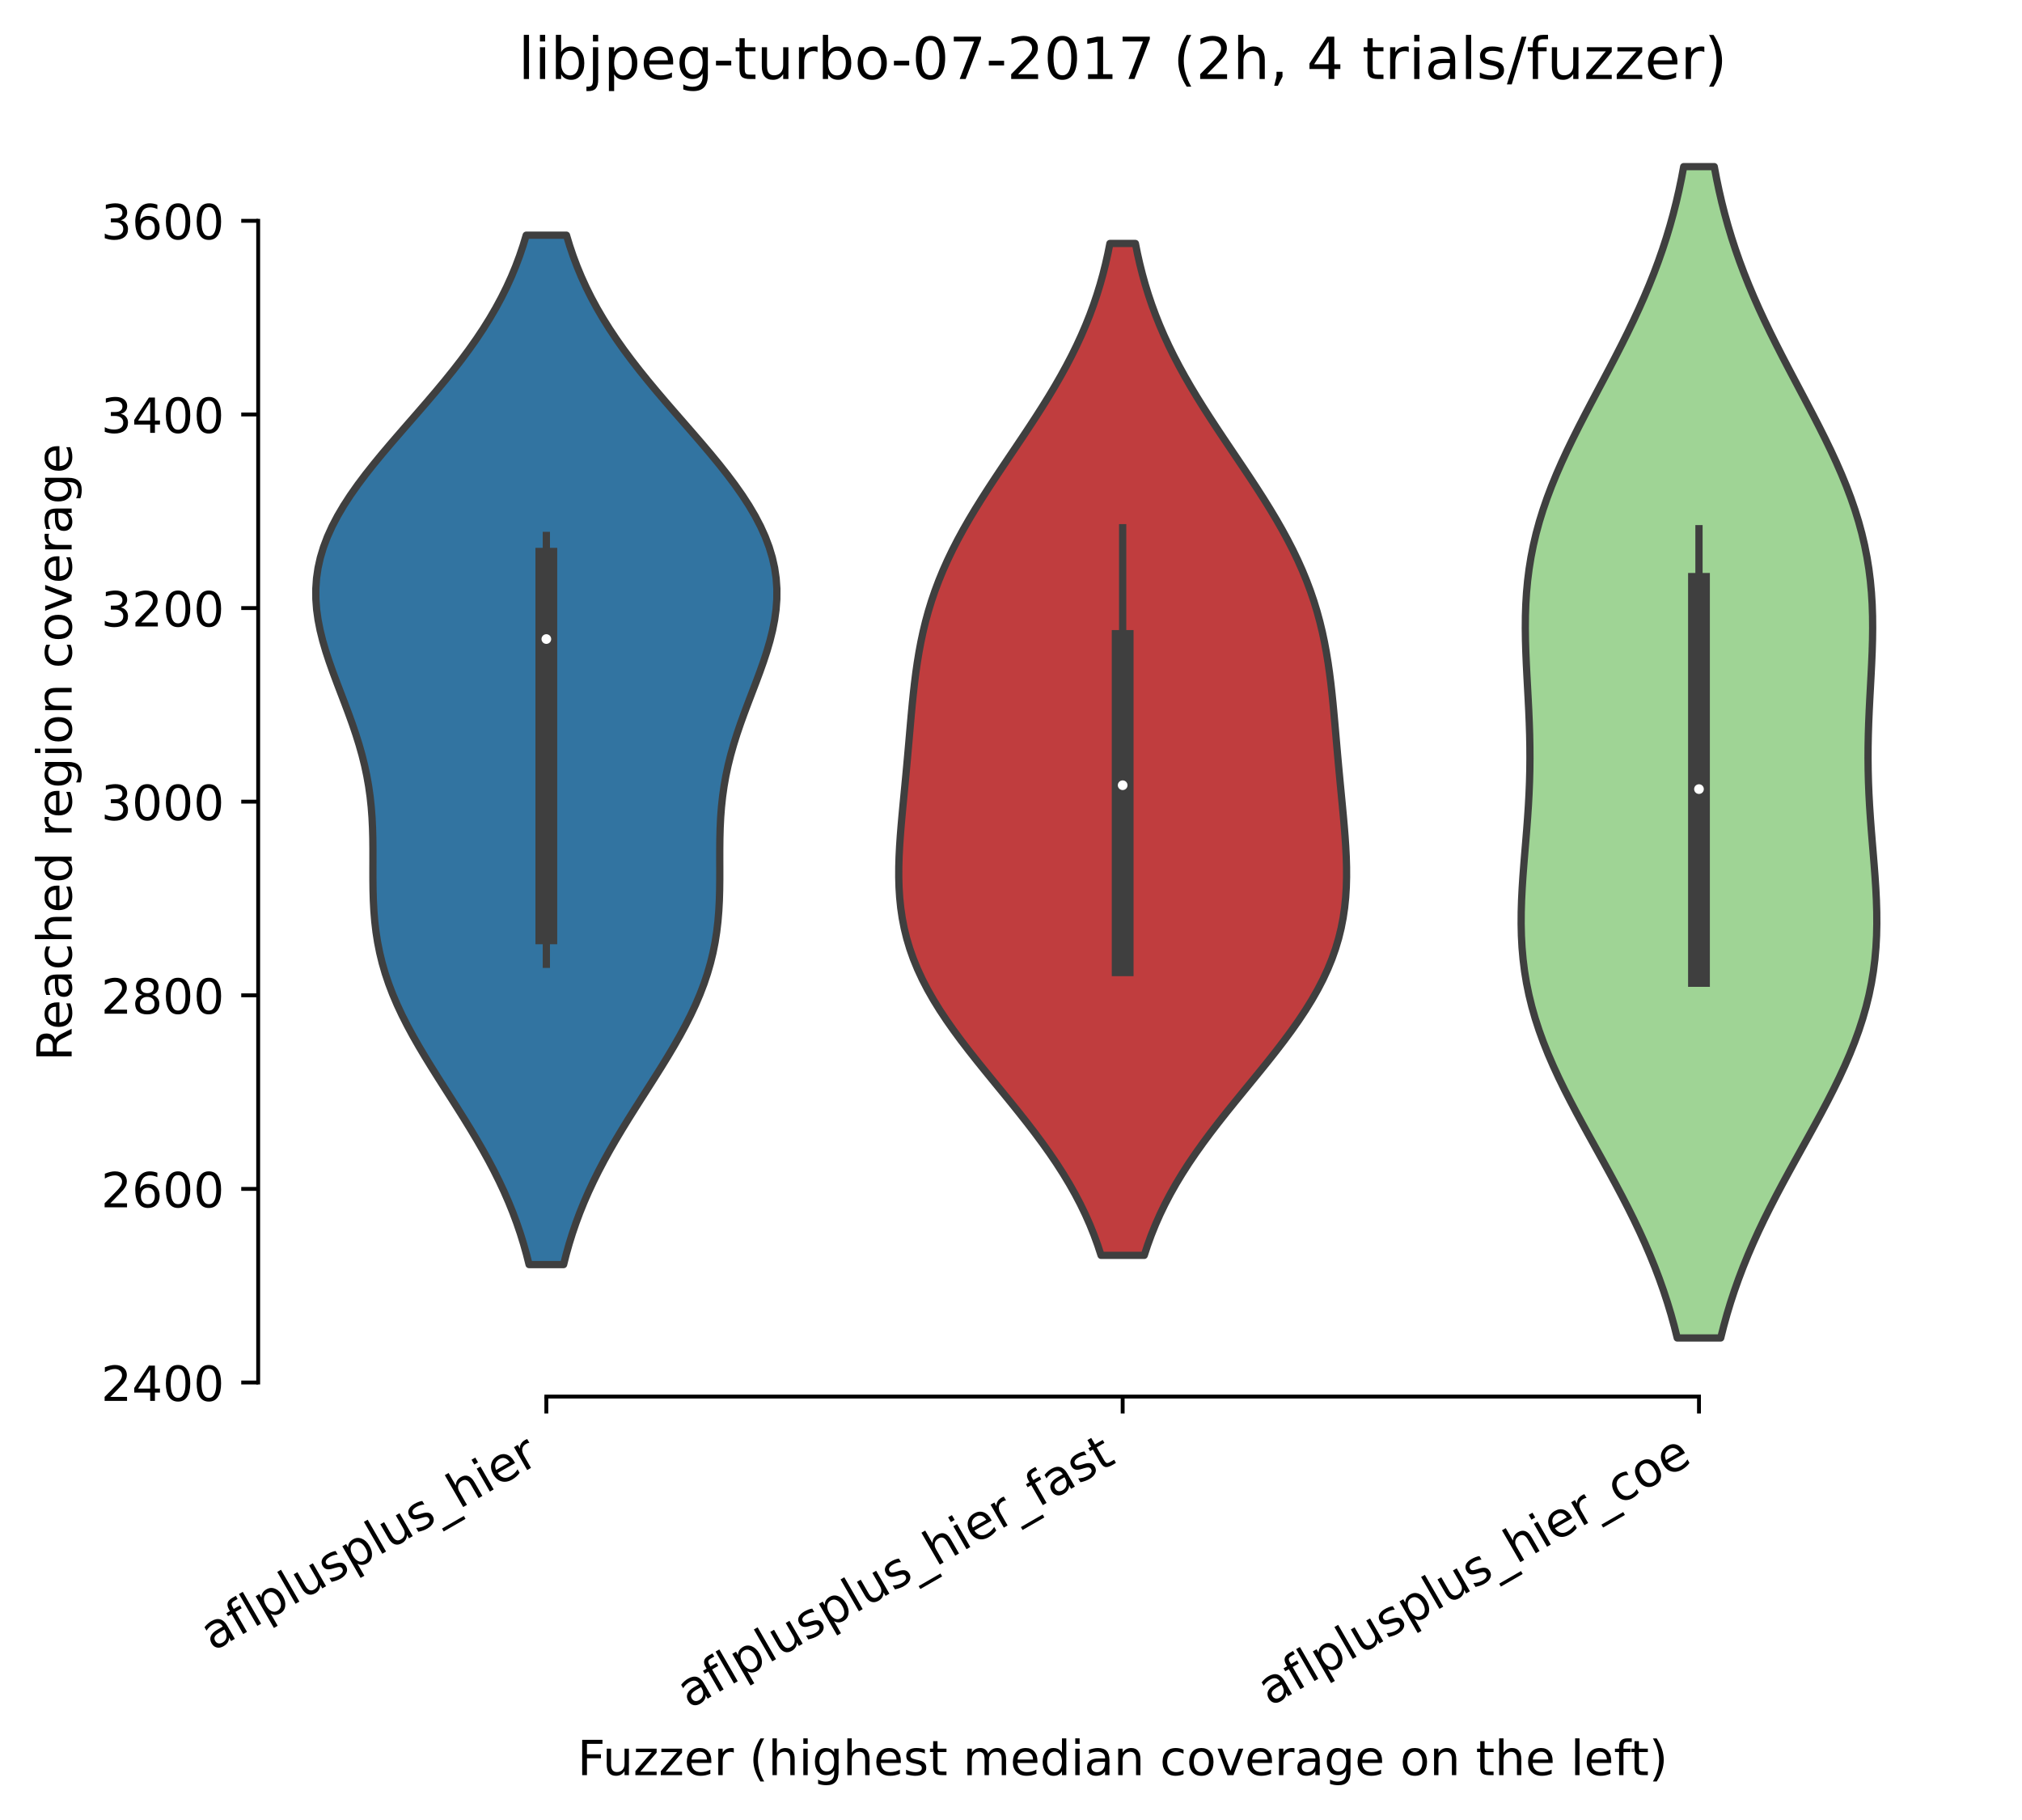 <?xml version="1.0" encoding="utf-8" standalone="no"?>
<!DOCTYPE svg PUBLIC "-//W3C//DTD SVG 1.1//EN"
  "http://www.w3.org/Graphics/SVG/1.1/DTD/svg11.dtd">
<!-- Created with matplotlib (https://matplotlib.org/) -->
<svg height="375.896pt" version="1.1" viewBox="0 0 417.648 375.896" width="417.648pt" xmlns="http://www.w3.org/2000/svg" xmlns:xlink="http://www.w3.org/1999/xlink">
 <defs>
  <style type="text/css">*{stroke-linecap:butt;stroke-linejoin:round;}</style>
 </defs>
 <g id="figure_1">
  <g id="patch_1">
   <path d="M 0 375.896 
L 417.648 375.896 
L 417.648 0 
L 0 0 
z
" style="fill:#ffffff;"/>
  </g>
  <g id="axes_1">
   <g id="patch_2">
    <path d="M 53.328 288.43 
L 410.448 288.43 
L 410.448 22.318 
L 53.328 22.318 
z
" style="fill:#ffffff;"/>
   </g>
   <g id="PolyCollection_1">
    <defs>
     <path d="M 116.415 -114.724 
L 109.282 -114.724 
L 108.738 -116.871 
L 108.133 -119.018 
L 107.466 -121.166 
L 106.732 -123.313 
L 105.932 -125.461 
L 105.063 -127.608 
L 104.126 -129.756 
L 103.123 -131.903 
L 102.054 -134.051 
L 100.924 -136.198 
L 99.737 -138.345 
L 98.498 -140.493 
L 97.215 -142.64 
L 95.895 -144.788 
L 94.548 -146.935 
L 93.183 -149.083 
L 91.813 -151.23 
L 90.447 -153.378 
L 89.099 -155.525 
L 87.78 -157.672 
L 86.502 -159.82 
L 85.277 -161.967 
L 84.116 -164.115 
L 83.028 -166.262 
L 82.023 -168.41 
L 81.108 -170.557 
L 80.288 -172.704 
L 79.566 -174.852 
L 78.944 -176.999 
L 78.421 -179.147 
L 77.995 -181.294 
L 77.659 -183.442 
L 77.407 -185.589 
L 77.23 -187.737 
L 77.116 -189.884 
L 77.052 -192.031 
L 77.026 -194.179 
L 77.023 -196.326 
L 77.028 -198.474 
L 77.027 -200.621 
L 77.004 -202.769 
L 76.946 -204.916 
L 76.841 -207.064 
L 76.678 -209.211 
L 76.449 -211.358 
L 76.147 -213.506 
L 75.768 -215.653 
L 75.311 -217.801 
L 74.777 -219.948 
L 74.169 -222.096 
L 73.496 -224.243 
L 72.766 -226.391 
L 71.991 -228.538 
L 71.186 -230.685 
L 70.364 -232.833 
L 69.545 -234.98 
L 68.746 -237.128 
L 67.985 -239.275 
L 67.281 -241.423 
L 66.654 -243.57 
L 66.121 -245.718 
L 65.698 -247.865 
L 65.4 -250.012 
L 65.241 -252.16 
L 65.232 -254.307 
L 65.381 -256.455 
L 65.693 -258.602 
L 66.173 -260.75 
L 66.82 -262.897 
L 67.631 -265.045 
L 68.603 -267.192 
L 69.726 -269.339 
L 70.992 -271.487 
L 72.388 -273.634 
L 73.901 -275.782 
L 75.515 -277.929 
L 77.215 -280.077 
L 78.983 -282.224 
L 80.803 -284.371 
L 82.657 -286.519 
L 84.528 -288.666 
L 86.4 -290.814 
L 88.257 -292.961 
L 90.085 -295.109 
L 91.871 -297.256 
L 93.603 -299.404 
L 95.271 -301.551 
L 96.866 -303.698 
L 98.382 -305.846 
L 99.813 -307.993 
L 101.156 -310.141 
L 102.407 -312.288 
L 103.567 -314.436 
L 104.636 -316.583 
L 105.615 -318.731 
L 106.506 -320.878 
L 107.312 -323.025 
L 108.039 -325.173 
L 108.689 -327.32 
L 117.008 -327.32 
L 117.008 -327.32 
L 117.658 -325.173 
L 118.384 -323.025 
L 119.191 -320.878 
L 120.082 -318.731 
L 121.06 -316.583 
L 122.129 -314.436 
L 123.289 -312.288 
L 124.541 -310.141 
L 125.883 -307.993 
L 127.314 -305.846 
L 128.83 -303.698 
L 130.426 -301.551 
L 132.094 -299.404 
L 133.826 -297.256 
L 135.611 -295.109 
L 137.439 -292.961 
L 139.297 -290.814 
L 141.168 -288.666 
L 143.039 -286.519 
L 144.893 -284.371 
L 146.713 -282.224 
L 148.481 -280.077 
L 150.181 -277.929 
L 151.796 -275.782 
L 153.308 -273.634 
L 154.704 -271.487 
L 155.97 -269.339 
L 157.094 -267.192 
L 158.065 -265.045 
L 158.877 -262.897 
L 159.523 -260.75 
L 160.003 -258.602 
L 160.315 -256.455 
L 160.464 -254.307 
L 160.455 -252.16 
L 160.296 -250.012 
L 159.999 -247.865 
L 159.576 -245.718 
L 159.042 -243.57 
L 158.415 -241.423 
L 157.712 -239.275 
L 156.951 -237.128 
L 156.151 -234.98 
L 155.332 -232.833 
L 154.511 -230.685 
L 153.705 -228.538 
L 152.93 -226.391 
L 152.2 -224.243 
L 151.527 -222.096 
L 150.92 -219.948 
L 150.385 -217.801 
L 149.928 -215.653 
L 149.549 -213.506 
L 149.247 -211.358 
L 149.018 -209.211 
L 148.855 -207.064 
L 148.75 -204.916 
L 148.693 -202.769 
L 148.67 -200.621 
L 148.668 -198.474 
L 148.673 -196.326 
L 148.67 -194.179 
L 148.644 -192.031 
L 148.581 -189.884 
L 148.467 -187.737 
L 148.289 -185.589 
L 148.037 -183.442 
L 147.702 -181.294 
L 147.275 -179.147 
L 146.752 -176.999 
L 146.13 -174.852 
L 145.409 -172.704 
L 144.588 -170.557 
L 143.673 -168.41 
L 142.668 -166.262 
L 141.581 -164.115 
L 140.419 -161.967 
L 139.195 -159.82 
L 137.917 -157.672 
L 136.598 -155.525 
L 135.249 -153.378 
L 133.884 -151.23 
L 132.513 -149.083 
L 131.149 -146.935 
L 129.801 -144.788 
L 128.482 -142.64 
L 127.198 -140.493 
L 125.96 -138.345 
L 124.772 -136.198 
L 123.642 -134.051 
L 122.574 -131.903 
L 121.57 -129.756 
L 120.633 -127.608 
L 119.764 -125.461 
L 118.964 -123.313 
L 118.23 -121.166 
L 117.563 -119.018 
L 116.958 -116.871 
L 116.415 -114.724 
z
" id="m077fbd5885" style="stroke:#3f3f3f;stroke-width:1.5;"/>
    </defs>
    <g clip-path="url(#p6d0f6efcf2)">
     <use style="fill:#3274a1;stroke:#3f3f3f;stroke-width:1.5;" x="0" xlink:href="#m077fbd5885" y="375.896"/>
    </g>
   </g>
   <g id="PolyCollection_2">
    <defs>
     <path d="M 236.348 -116.63 
L 227.428 -116.63 
L 226.736 -118.741 
L 225.966 -120.852 
L 225.116 -122.963 
L 224.181 -125.074 
L 223.161 -127.185 
L 222.054 -129.296 
L 220.862 -131.407 
L 219.585 -133.518 
L 218.227 -135.629 
L 216.792 -137.739 
L 215.286 -139.85 
L 213.717 -141.961 
L 212.093 -144.072 
L 210.425 -146.183 
L 208.724 -148.294 
L 207.001 -150.405 
L 205.271 -152.516 
L 203.548 -154.627 
L 201.844 -156.738 
L 200.175 -158.849 
L 198.554 -160.96 
L 196.995 -163.071 
L 195.509 -165.182 
L 194.108 -167.293 
L 192.802 -169.404 
L 191.599 -171.515 
L 190.505 -173.626 
L 189.526 -175.737 
L 188.662 -177.847 
L 187.916 -179.958 
L 187.285 -182.069 
L 186.767 -184.18 
L 186.356 -186.291 
L 186.046 -188.402 
L 185.829 -190.513 
L 185.696 -192.624 
L 185.638 -194.735 
L 185.645 -196.846 
L 185.707 -198.957 
L 185.814 -201.068 
L 185.956 -203.179 
L 186.124 -205.29 
L 186.311 -207.401 
L 186.508 -209.512 
L 186.711 -211.623 
L 186.914 -213.734 
L 187.114 -215.845 
L 187.31 -217.955 
L 187.5 -220.066 
L 187.686 -222.177 
L 187.87 -224.288 
L 188.054 -226.399 
L 188.244 -228.51 
L 188.443 -230.621 
L 188.659 -232.732 
L 188.897 -234.843 
L 189.164 -236.954 
L 189.467 -239.065 
L 189.812 -241.176 
L 190.206 -243.287 
L 190.656 -245.398 
L 191.166 -247.509 
L 191.742 -249.62 
L 192.387 -251.731 
L 193.105 -253.842 
L 193.897 -255.953 
L 194.764 -258.063 
L 195.705 -260.174 
L 196.719 -262.285 
L 197.803 -264.396 
L 198.952 -266.507 
L 200.162 -268.618 
L 201.427 -270.729 
L 202.738 -272.84 
L 204.09 -274.951 
L 205.472 -277.062 
L 206.877 -279.173 
L 208.294 -281.284 
L 209.716 -283.395 
L 211.133 -285.506 
L 212.536 -287.617 
L 213.916 -289.728 
L 215.265 -291.839 
L 216.577 -293.95 
L 217.844 -296.061 
L 219.06 -298.172 
L 220.222 -300.282 
L 221.324 -302.393 
L 222.364 -304.504 
L 223.339 -306.615 
L 224.249 -308.726 
L 225.093 -310.837 
L 225.87 -312.948 
L 226.583 -315.059 
L 227.233 -317.17 
L 227.823 -319.281 
L 228.354 -321.392 
L 228.83 -323.503 
L 229.254 -325.614 
L 234.522 -325.614 
L 234.522 -325.614 
L 234.946 -323.503 
L 235.423 -321.392 
L 235.954 -319.281 
L 236.543 -317.17 
L 237.193 -315.059 
L 237.906 -312.948 
L 238.684 -310.837 
L 239.527 -308.726 
L 240.437 -306.615 
L 241.412 -304.504 
L 242.452 -302.393 
L 243.554 -300.282 
L 244.716 -298.172 
L 245.933 -296.061 
L 247.2 -293.95 
L 248.511 -291.839 
L 249.861 -289.728 
L 251.241 -287.617 
L 252.643 -285.506 
L 254.06 -283.395 
L 255.482 -281.284 
L 256.9 -279.173 
L 258.304 -277.062 
L 259.687 -274.951 
L 261.038 -272.84 
L 262.349 -270.729 
L 263.614 -268.618 
L 264.824 -266.507 
L 265.973 -264.396 
L 267.057 -262.285 
L 268.071 -260.174 
L 269.012 -258.063 
L 269.879 -255.953 
L 270.671 -253.842 
L 271.389 -251.731 
L 272.034 -249.62 
L 272.61 -247.509 
L 273.12 -245.398 
L 273.57 -243.287 
L 273.964 -241.176 
L 274.309 -239.065 
L 274.612 -236.954 
L 274.879 -234.843 
L 275.117 -232.732 
L 275.333 -230.621 
L 275.532 -228.51 
L 275.722 -226.399 
L 275.906 -224.288 
L 276.09 -222.177 
L 276.276 -220.066 
L 276.466 -217.955 
L 276.662 -215.845 
L 276.862 -213.734 
L 277.065 -211.623 
L 277.268 -209.512 
L 277.465 -207.401 
L 277.652 -205.29 
L 277.82 -203.179 
L 277.962 -201.068 
L 278.069 -198.957 
L 278.131 -196.846 
L 278.138 -194.735 
L 278.08 -192.624 
L 277.948 -190.513 
L 277.731 -188.402 
L 277.42 -186.291 
L 277.009 -184.18 
L 276.491 -182.069 
L 275.86 -179.958 
L 275.114 -177.847 
L 274.251 -175.737 
L 273.271 -173.626 
L 272.177 -171.515 
L 270.974 -169.404 
L 269.668 -167.293 
L 268.268 -165.182 
L 266.782 -163.071 
L 265.222 -160.96 
L 263.601 -158.849 
L 261.932 -156.738 
L 260.229 -154.627 
L 258.505 -152.516 
L 256.775 -150.405 
L 255.053 -148.294 
L 253.351 -146.183 
L 251.683 -144.072 
L 250.059 -141.961 
L 248.49 -139.85 
L 246.984 -137.739 
L 245.549 -135.629 
L 244.191 -133.518 
L 242.914 -131.407 
L 241.722 -129.296 
L 240.615 -127.185 
L 239.595 -125.074 
L 238.661 -122.963 
L 237.81 -120.852 
L 237.04 -118.741 
L 236.348 -116.63 
z
" id="md0f24a0108" style="stroke:#3f3f3f;stroke-width:1.5;"/>
    </defs>
    <g clip-path="url(#p6d0f6efcf2)">
     <use style="fill:#c03d3e;stroke:#3f3f3f;stroke-width:1.5;" x="0" xlink:href="#md0f24a0108" y="375.896"/>
    </g>
   </g>
   <g id="PolyCollection_3">
    <defs>
     <path d="M 355.416 -99.562 
L 346.44 -99.562 
L 345.823 -102.006 
L 345.146 -104.449 
L 344.407 -106.893 
L 343.605 -109.337 
L 342.739 -111.78 
L 341.809 -114.224 
L 340.816 -116.668 
L 339.763 -119.111 
L 338.651 -121.555 
L 337.485 -123.998 
L 336.27 -126.442 
L 335.011 -128.886 
L 333.716 -131.329 
L 332.393 -133.773 
L 331.049 -136.217 
L 329.696 -138.66 
L 328.342 -141.104 
L 326.999 -143.548 
L 325.677 -145.991 
L 324.388 -148.435 
L 323.141 -150.878 
L 321.948 -153.322 
L 320.819 -155.766 
L 319.762 -158.209 
L 318.786 -160.653 
L 317.898 -163.097 
L 317.102 -165.54 
L 316.403 -167.984 
L 315.803 -170.428 
L 315.303 -172.871 
L 314.901 -175.315 
L 314.595 -177.758 
L 314.379 -180.202 
L 314.249 -182.646 
L 314.195 -185.089 
L 314.21 -187.533 
L 314.284 -189.977 
L 314.406 -192.42 
L 314.564 -194.864 
L 314.749 -197.308 
L 314.948 -199.751 
L 315.152 -202.195 
L 315.35 -204.638 
L 315.533 -207.082 
L 315.694 -209.526 
L 315.826 -211.969 
L 315.924 -214.413 
L 315.987 -216.857 
L 316.011 -219.3 
L 315.998 -221.744 
L 315.951 -224.188 
L 315.872 -226.631 
L 315.769 -229.075 
L 315.647 -231.518 
L 315.516 -233.962 
L 315.384 -236.406 
L 315.262 -238.849 
L 315.16 -241.293 
L 315.088 -243.737 
L 315.056 -246.18 
L 315.076 -248.624 
L 315.156 -251.068 
L 315.305 -253.511 
L 315.53 -255.955 
L 315.838 -258.398 
L 316.232 -260.842 
L 316.716 -263.286 
L 317.292 -265.729 
L 317.959 -268.173 
L 318.716 -270.617 
L 319.559 -273.06 
L 320.484 -275.504 
L 321.484 -277.948 
L 322.554 -280.391 
L 323.683 -282.835 
L 324.865 -285.278 
L 326.089 -287.722 
L 327.345 -290.166 
L 328.624 -292.609 
L 329.915 -295.053 
L 331.208 -297.497 
L 332.494 -299.94 
L 333.765 -302.384 
L 335.012 -304.828 
L 336.227 -307.271 
L 337.403 -309.715 
L 338.536 -312.158 
L 339.619 -314.602 
L 340.65 -317.046 
L 341.624 -319.489 
L 342.54 -321.933 
L 343.397 -324.377 
L 344.194 -326.82 
L 344.931 -329.264 
L 345.609 -331.708 
L 346.23 -334.151 
L 346.795 -336.595 
L 347.308 -339.038 
L 347.769 -341.482 
L 354.087 -341.482 
L 354.087 -341.482 
L 354.549 -339.038 
L 355.061 -336.595 
L 355.626 -334.151 
L 356.247 -331.708 
L 356.925 -329.264 
L 357.662 -326.82 
L 358.459 -324.377 
L 359.316 -321.933 
L 360.232 -319.489 
L 361.207 -317.046 
L 362.237 -314.602 
L 363.32 -312.158 
L 364.453 -309.715 
L 365.63 -307.271 
L 366.845 -304.828 
L 368.091 -302.384 
L 369.362 -299.94 
L 370.648 -297.497 
L 371.942 -295.053 
L 373.233 -292.609 
L 374.511 -290.166 
L 375.767 -287.722 
L 376.991 -285.278 
L 378.173 -282.835 
L 379.303 -280.391 
L 380.372 -277.948 
L 381.373 -275.504 
L 382.298 -273.06 
L 383.141 -270.617 
L 383.897 -268.173 
L 384.564 -265.729 
L 385.14 -263.286 
L 385.624 -260.842 
L 386.018 -258.398 
L 386.326 -255.955 
L 386.551 -253.511 
L 386.7 -251.068 
L 386.78 -248.624 
L 386.8 -246.18 
L 386.769 -243.737 
L 386.697 -241.293 
L 386.594 -238.849 
L 386.472 -236.406 
L 386.34 -233.962 
L 386.209 -231.518 
L 386.087 -229.075 
L 385.984 -226.631 
L 385.906 -224.188 
L 385.858 -221.744 
L 385.845 -219.3 
L 385.87 -216.857 
L 385.932 -214.413 
L 386.03 -211.969 
L 386.162 -209.526 
L 386.323 -207.082 
L 386.506 -204.638 
L 386.704 -202.195 
L 386.908 -199.751 
L 387.107 -197.308 
L 387.292 -194.864 
L 387.451 -192.42 
L 387.572 -189.977 
L 387.646 -187.533 
L 387.661 -185.089 
L 387.608 -182.646 
L 387.477 -180.202 
L 387.262 -177.758 
L 386.955 -175.315 
L 386.553 -172.871 
L 386.053 -170.428 
L 385.453 -167.984 
L 384.754 -165.54 
L 383.959 -163.097 
L 383.07 -160.653 
L 382.094 -158.209 
L 381.037 -155.766 
L 379.908 -153.322 
L 378.715 -150.878 
L 377.469 -148.435 
L 376.179 -145.991 
L 374.857 -143.548 
L 373.514 -141.104 
L 372.16 -138.66 
L 370.807 -136.217 
L 369.464 -133.773 
L 368.14 -131.329 
L 366.845 -128.886 
L 365.587 -126.442 
L 364.371 -123.998 
L 363.205 -121.555 
L 362.094 -119.111 
L 361.04 -116.668 
L 360.047 -114.224 
L 359.117 -111.78 
L 358.251 -109.337 
L 357.449 -106.893 
L 356.71 -104.449 
L 356.033 -102.006 
L 355.416 -99.562 
z
" id="mee275eb613" style="stroke:#3f3f3f;stroke-width:1.5;"/>
    </defs>
    <g clip-path="url(#p6d0f6efcf2)">
     <use style="fill:#9fd495;stroke:#3f3f3f;stroke-width:1.5;" x="0" xlink:href="#mee275eb613" y="375.896"/>
    </g>
   </g>
   <g id="matplotlib.axis_1">
    <g id="xtick_1">
     <g id="line2d_1">
      <defs>
       <path d="M 0 0 
L 0 3.5 
" id="m9739b7c2bb" style="stroke:#000000;stroke-width:0.8;"/>
      </defs>
      <g>
       <use style="stroke:#000000;stroke-width:0.8;" x="112.848" xlink:href="#m9739b7c2bb" y="288.43"/>
      </g>
     </g>
     <g id="text_1">
      <!-- aflplusplus_hier -->
      <g transform="translate(43.987 341.087)rotate(-30)scale(0.1 -0.1)">
       <defs>
        <path d="M 34.281 27.484 
Q 23.391 27.484 19.188 25 
Q 14.984 22.516 14.984 16.5 
Q 14.984 11.719 18.141 8.906 
Q 21.297 6.109 26.703 6.109 
Q 34.188 6.109 38.703 11.406 
Q 43.219 16.703 43.219 25.484 
L 43.219 27.484 
z
M 52.203 31.203 
L 52.203 0 
L 43.219 0 
L 43.219 8.297 
Q 40.141 3.328 35.547 0.953 
Q 30.953 -1.422 24.312 -1.422 
Q 15.922 -1.422 10.953 3.297 
Q 6 8.016 6 15.922 
Q 6 25.141 12.172 29.828 
Q 18.359 34.516 30.609 34.516 
L 43.219 34.516 
L 43.219 35.406 
Q 43.219 41.609 39.141 45 
Q 35.062 48.391 27.688 48.391 
Q 23 48.391 18.547 47.266 
Q 14.109 46.141 10.016 43.891 
L 10.016 52.203 
Q 14.938 54.109 19.578 55.047 
Q 24.219 56 28.609 56 
Q 40.484 56 46.344 49.844 
Q 52.203 43.703 52.203 31.203 
z
" id="DejaVuSans-97"/>
        <path d="M 37.109 75.984 
L 37.109 68.5 
L 28.516 68.5 
Q 23.688 68.5 21.797 66.547 
Q 19.922 64.594 19.922 59.516 
L 19.922 54.688 
L 34.719 54.688 
L 34.719 47.703 
L 19.922 47.703 
L 19.922 0 
L 10.891 0 
L 10.891 47.703 
L 2.297 47.703 
L 2.297 54.688 
L 10.891 54.688 
L 10.891 58.5 
Q 10.891 67.625 15.141 71.797 
Q 19.391 75.984 28.609 75.984 
z
" id="DejaVuSans-102"/>
        <path d="M 9.422 75.984 
L 18.406 75.984 
L 18.406 0 
L 9.422 0 
z
" id="DejaVuSans-108"/>
        <path d="M 18.109 8.203 
L 18.109 -20.797 
L 9.078 -20.797 
L 9.078 54.688 
L 18.109 54.688 
L 18.109 46.391 
Q 20.953 51.266 25.266 53.625 
Q 29.594 56 35.594 56 
Q 45.562 56 51.781 48.094 
Q 58.016 40.188 58.016 27.297 
Q 58.016 14.406 51.781 6.484 
Q 45.562 -1.422 35.594 -1.422 
Q 29.594 -1.422 25.266 0.953 
Q 20.953 3.328 18.109 8.203 
z
M 48.688 27.297 
Q 48.688 37.203 44.609 42.844 
Q 40.531 48.484 33.406 48.484 
Q 26.266 48.484 22.188 42.844 
Q 18.109 37.203 18.109 27.297 
Q 18.109 17.391 22.188 11.75 
Q 26.266 6.109 33.406 6.109 
Q 40.531 6.109 44.609 11.75 
Q 48.688 17.391 48.688 27.297 
z
" id="DejaVuSans-112"/>
        <path d="M 8.5 21.578 
L 8.5 54.688 
L 17.484 54.688 
L 17.484 21.922 
Q 17.484 14.156 20.5 10.266 
Q 23.531 6.391 29.594 6.391 
Q 36.859 6.391 41.078 11.031 
Q 45.312 15.672 45.312 23.688 
L 45.312 54.688 
L 54.297 54.688 
L 54.297 0 
L 45.312 0 
L 45.312 8.406 
Q 42.047 3.422 37.719 1 
Q 33.406 -1.422 27.688 -1.422 
Q 18.266 -1.422 13.375 4.438 
Q 8.5 10.297 8.5 21.578 
z
M 31.109 56 
z
" id="DejaVuSans-117"/>
        <path d="M 44.281 53.078 
L 44.281 44.578 
Q 40.484 46.531 36.375 47.5 
Q 32.281 48.484 27.875 48.484 
Q 21.188 48.484 17.844 46.438 
Q 14.5 44.391 14.5 40.281 
Q 14.5 37.156 16.891 35.375 
Q 19.281 33.594 26.516 31.984 
L 29.594 31.297 
Q 39.156 29.25 43.188 25.516 
Q 47.219 21.781 47.219 15.094 
Q 47.219 7.469 41.188 3.016 
Q 35.156 -1.422 24.609 -1.422 
Q 20.219 -1.422 15.453 -0.562 
Q 10.688 0.297 5.422 2 
L 5.422 11.281 
Q 10.406 8.688 15.234 7.391 
Q 20.062 6.109 24.812 6.109 
Q 31.156 6.109 34.562 8.281 
Q 37.984 10.453 37.984 14.406 
Q 37.984 18.062 35.516 20.016 
Q 33.062 21.969 24.703 23.781 
L 21.578 24.516 
Q 13.234 26.266 9.516 29.906 
Q 5.812 33.547 5.812 39.891 
Q 5.812 47.609 11.281 51.797 
Q 16.75 56 26.812 56 
Q 31.781 56 36.172 55.266 
Q 40.578 54.547 44.281 53.078 
z
" id="DejaVuSans-115"/>
        <path d="M 50.984 -16.609 
L 50.984 -23.578 
L -0.984 -23.578 
L -0.984 -16.609 
z
" id="DejaVuSans-95"/>
        <path d="M 54.891 33.016 
L 54.891 0 
L 45.906 0 
L 45.906 32.719 
Q 45.906 40.484 42.875 44.328 
Q 39.844 48.188 33.797 48.188 
Q 26.516 48.188 22.312 43.547 
Q 18.109 38.922 18.109 30.906 
L 18.109 0 
L 9.078 0 
L 9.078 75.984 
L 18.109 75.984 
L 18.109 46.188 
Q 21.344 51.125 25.703 53.562 
Q 30.078 56 35.797 56 
Q 45.219 56 50.047 50.172 
Q 54.891 44.344 54.891 33.016 
z
" id="DejaVuSans-104"/>
        <path d="M 9.422 54.688 
L 18.406 54.688 
L 18.406 0 
L 9.422 0 
z
M 9.422 75.984 
L 18.406 75.984 
L 18.406 64.594 
L 9.422 64.594 
z
" id="DejaVuSans-105"/>
        <path d="M 56.203 29.594 
L 56.203 25.203 
L 14.891 25.203 
Q 15.484 15.922 20.484 11.062 
Q 25.484 6.203 34.422 6.203 
Q 39.594 6.203 44.453 7.469 
Q 49.312 8.734 54.109 11.281 
L 54.109 2.781 
Q 49.266 0.734 44.188 -0.344 
Q 39.109 -1.422 33.891 -1.422 
Q 20.797 -1.422 13.156 6.188 
Q 5.516 13.812 5.516 26.812 
Q 5.516 40.234 12.766 48.109 
Q 20.016 56 32.328 56 
Q 43.359 56 49.781 48.891 
Q 56.203 41.797 56.203 29.594 
z
M 47.219 32.234 
Q 47.125 39.594 43.094 43.984 
Q 39.062 48.391 32.422 48.391 
Q 24.906 48.391 20.391 44.141 
Q 15.875 39.891 15.188 32.172 
z
" id="DejaVuSans-101"/>
        <path d="M 41.109 46.297 
Q 39.594 47.172 37.812 47.578 
Q 36.031 48 33.891 48 
Q 26.266 48 22.188 43.047 
Q 18.109 38.094 18.109 28.812 
L 18.109 0 
L 9.078 0 
L 9.078 54.688 
L 18.109 54.688 
L 18.109 46.188 
Q 20.953 51.172 25.484 53.578 
Q 30.031 56 36.531 56 
Q 37.453 56 38.578 55.875 
Q 39.703 55.766 41.062 55.516 
z
" id="DejaVuSans-114"/>
       </defs>
       <use xlink:href="#DejaVuSans-97"/>
       <use x="61.279" xlink:href="#DejaVuSans-102"/>
       <use x="96.484" xlink:href="#DejaVuSans-108"/>
       <use x="124.268" xlink:href="#DejaVuSans-112"/>
       <use x="187.744" xlink:href="#DejaVuSans-108"/>
       <use x="215.527" xlink:href="#DejaVuSans-117"/>
       <use x="278.906" xlink:href="#DejaVuSans-115"/>
       <use x="331.006" xlink:href="#DejaVuSans-112"/>
       <use x="394.482" xlink:href="#DejaVuSans-108"/>
       <use x="422.266" xlink:href="#DejaVuSans-117"/>
       <use x="485.645" xlink:href="#DejaVuSans-115"/>
       <use x="537.744" xlink:href="#DejaVuSans-95"/>
       <use x="587.744" xlink:href="#DejaVuSans-104"/>
       <use x="651.123" xlink:href="#DejaVuSans-105"/>
       <use x="678.906" xlink:href="#DejaVuSans-101"/>
       <use x="740.43" xlink:href="#DejaVuSans-114"/>
      </g>
     </g>
    </g>
    <g id="xtick_2">
     <g id="line2d_2">
      <g>
       <use style="stroke:#000000;stroke-width:0.8;" x="231.888" xlink:href="#m9739b7c2bb" y="288.43"/>
      </g>
     </g>
     <g id="text_2">
      <!-- aflplusplus_hier_fast -->
      <g transform="translate(142.434 352.976)rotate(-30)scale(0.1 -0.1)">
       <defs>
        <path d="M 18.312 70.219 
L 18.312 54.688 
L 36.812 54.688 
L 36.812 47.703 
L 18.312 47.703 
L 18.312 18.016 
Q 18.312 11.328 20.141 9.422 
Q 21.969 7.516 27.594 7.516 
L 36.812 7.516 
L 36.812 0 
L 27.594 0 
Q 17.188 0 13.234 3.875 
Q 9.281 7.766 9.281 18.016 
L 9.281 47.703 
L 2.688 47.703 
L 2.688 54.688 
L 9.281 54.688 
L 9.281 70.219 
z
" id="DejaVuSans-116"/>
       </defs>
       <use xlink:href="#DejaVuSans-97"/>
       <use x="61.279" xlink:href="#DejaVuSans-102"/>
       <use x="96.484" xlink:href="#DejaVuSans-108"/>
       <use x="124.268" xlink:href="#DejaVuSans-112"/>
       <use x="187.744" xlink:href="#DejaVuSans-108"/>
       <use x="215.527" xlink:href="#DejaVuSans-117"/>
       <use x="278.906" xlink:href="#DejaVuSans-115"/>
       <use x="331.006" xlink:href="#DejaVuSans-112"/>
       <use x="394.482" xlink:href="#DejaVuSans-108"/>
       <use x="422.266" xlink:href="#DejaVuSans-117"/>
       <use x="485.645" xlink:href="#DejaVuSans-115"/>
       <use x="537.744" xlink:href="#DejaVuSans-95"/>
       <use x="587.744" xlink:href="#DejaVuSans-104"/>
       <use x="651.123" xlink:href="#DejaVuSans-105"/>
       <use x="678.906" xlink:href="#DejaVuSans-101"/>
       <use x="740.43" xlink:href="#DejaVuSans-114"/>
       <use x="781.543" xlink:href="#DejaVuSans-95"/>
       <use x="831.543" xlink:href="#DejaVuSans-102"/>
       <use x="866.748" xlink:href="#DejaVuSans-97"/>
       <use x="928.027" xlink:href="#DejaVuSans-115"/>
       <use x="980.127" xlink:href="#DejaVuSans-116"/>
      </g>
     </g>
    </g>
    <g id="xtick_3">
     <g id="line2d_3">
      <g>
       <use style="stroke:#000000;stroke-width:0.8;" x="350.928" xlink:href="#m9739b7c2bb" y="288.43"/>
      </g>
     </g>
     <g id="text_3">
      <!-- aflplusplus_hier_coe -->
      <g transform="translate(262.347 352.472)rotate(-30)scale(0.1 -0.1)">
       <defs>
        <path d="M 48.781 52.594 
L 48.781 44.188 
Q 44.969 46.297 41.141 47.344 
Q 37.312 48.391 33.406 48.391 
Q 24.656 48.391 19.812 42.844 
Q 14.984 37.312 14.984 27.297 
Q 14.984 17.281 19.812 11.734 
Q 24.656 6.203 33.406 6.203 
Q 37.312 6.203 41.141 7.25 
Q 44.969 8.297 48.781 10.406 
L 48.781 2.094 
Q 45.016 0.344 40.984 -0.531 
Q 36.969 -1.422 32.422 -1.422 
Q 20.062 -1.422 12.781 6.344 
Q 5.516 14.109 5.516 27.297 
Q 5.516 40.672 12.859 48.328 
Q 20.219 56 33.016 56 
Q 37.156 56 41.109 55.141 
Q 45.062 54.297 48.781 52.594 
z
" id="DejaVuSans-99"/>
        <path d="M 30.609 48.391 
Q 23.391 48.391 19.188 42.75 
Q 14.984 37.109 14.984 27.297 
Q 14.984 17.484 19.156 11.844 
Q 23.344 6.203 30.609 6.203 
Q 37.797 6.203 41.984 11.859 
Q 46.188 17.531 46.188 27.297 
Q 46.188 37.016 41.984 42.703 
Q 37.797 48.391 30.609 48.391 
z
M 30.609 56 
Q 42.328 56 49.016 48.375 
Q 55.719 40.766 55.719 27.297 
Q 55.719 13.875 49.016 6.219 
Q 42.328 -1.422 30.609 -1.422 
Q 18.844 -1.422 12.172 6.219 
Q 5.516 13.875 5.516 27.297 
Q 5.516 40.766 12.172 48.375 
Q 18.844 56 30.609 56 
z
" id="DejaVuSans-111"/>
       </defs>
       <use xlink:href="#DejaVuSans-97"/>
       <use x="61.279" xlink:href="#DejaVuSans-102"/>
       <use x="96.484" xlink:href="#DejaVuSans-108"/>
       <use x="124.268" xlink:href="#DejaVuSans-112"/>
       <use x="187.744" xlink:href="#DejaVuSans-108"/>
       <use x="215.527" xlink:href="#DejaVuSans-117"/>
       <use x="278.906" xlink:href="#DejaVuSans-115"/>
       <use x="331.006" xlink:href="#DejaVuSans-112"/>
       <use x="394.482" xlink:href="#DejaVuSans-108"/>
       <use x="422.266" xlink:href="#DejaVuSans-117"/>
       <use x="485.645" xlink:href="#DejaVuSans-115"/>
       <use x="537.744" xlink:href="#DejaVuSans-95"/>
       <use x="587.744" xlink:href="#DejaVuSans-104"/>
       <use x="651.123" xlink:href="#DejaVuSans-105"/>
       <use x="678.906" xlink:href="#DejaVuSans-101"/>
       <use x="740.43" xlink:href="#DejaVuSans-114"/>
       <use x="781.543" xlink:href="#DejaVuSans-95"/>
       <use x="831.543" xlink:href="#DejaVuSans-99"/>
       <use x="886.523" xlink:href="#DejaVuSans-111"/>
       <use x="947.705" xlink:href="#DejaVuSans-101"/>
      </g>
     </g>
    </g>
    <g id="text_4">
     <!-- Fuzzer (highest median coverage on the left) -->
     <g transform="translate(119.27 366.617)scale(0.1 -0.1)">
      <defs>
       <path d="M 9.812 72.906 
L 51.703 72.906 
L 51.703 64.594 
L 19.672 64.594 
L 19.672 43.109 
L 48.578 43.109 
L 48.578 34.812 
L 19.672 34.812 
L 19.672 0 
L 9.812 0 
z
" id="DejaVuSans-70"/>
       <path d="M 5.516 54.688 
L 48.188 54.688 
L 48.188 46.484 
L 14.406 7.172 
L 48.188 7.172 
L 48.188 0 
L 4.297 0 
L 4.297 8.203 
L 38.094 47.516 
L 5.516 47.516 
z
" id="DejaVuSans-122"/>
       <path id="DejaVuSans-32"/>
       <path d="M 31 75.875 
Q 24.469 64.656 21.281 53.656 
Q 18.109 42.672 18.109 31.391 
Q 18.109 20.125 21.312 9.062 
Q 24.516 -2 31 -13.188 
L 23.188 -13.188 
Q 15.875 -1.703 12.234 9.375 
Q 8.594 20.453 8.594 31.391 
Q 8.594 42.281 12.203 53.312 
Q 15.828 64.359 23.188 75.875 
z
" id="DejaVuSans-40"/>
       <path d="M 45.406 27.984 
Q 45.406 37.75 41.375 43.109 
Q 37.359 48.484 30.078 48.484 
Q 22.859 48.484 18.828 43.109 
Q 14.797 37.75 14.797 27.984 
Q 14.797 18.266 18.828 12.891 
Q 22.859 7.516 30.078 7.516 
Q 37.359 7.516 41.375 12.891 
Q 45.406 18.266 45.406 27.984 
z
M 54.391 6.781 
Q 54.391 -7.172 48.188 -13.984 
Q 42 -20.797 29.203 -20.797 
Q 24.469 -20.797 20.266 -20.094 
Q 16.062 -19.391 12.109 -17.922 
L 12.109 -9.188 
Q 16.062 -11.328 19.922 -12.344 
Q 23.781 -13.375 27.781 -13.375 
Q 36.625 -13.375 41.016 -8.766 
Q 45.406 -4.156 45.406 5.172 
L 45.406 9.625 
Q 42.625 4.781 38.281 2.391 
Q 33.938 0 27.875 0 
Q 17.828 0 11.672 7.656 
Q 5.516 15.328 5.516 27.984 
Q 5.516 40.672 11.672 48.328 
Q 17.828 56 27.875 56 
Q 33.938 56 38.281 53.609 
Q 42.625 51.219 45.406 46.391 
L 45.406 54.688 
L 54.391 54.688 
z
" id="DejaVuSans-103"/>
       <path d="M 52 44.188 
Q 55.375 50.25 60.062 53.125 
Q 64.75 56 71.094 56 
Q 79.641 56 84.281 50.016 
Q 88.922 44.047 88.922 33.016 
L 88.922 0 
L 79.891 0 
L 79.891 32.719 
Q 79.891 40.578 77.094 44.375 
Q 74.312 48.188 68.609 48.188 
Q 61.625 48.188 57.562 43.547 
Q 53.516 38.922 53.516 30.906 
L 53.516 0 
L 44.484 0 
L 44.484 32.719 
Q 44.484 40.625 41.703 44.406 
Q 38.922 48.188 33.109 48.188 
Q 26.219 48.188 22.156 43.531 
Q 18.109 38.875 18.109 30.906 
L 18.109 0 
L 9.078 0 
L 9.078 54.688 
L 18.109 54.688 
L 18.109 46.188 
Q 21.188 51.219 25.484 53.609 
Q 29.781 56 35.688 56 
Q 41.656 56 45.828 52.969 
Q 50 49.953 52 44.188 
z
" id="DejaVuSans-109"/>
       <path d="M 45.406 46.391 
L 45.406 75.984 
L 54.391 75.984 
L 54.391 0 
L 45.406 0 
L 45.406 8.203 
Q 42.578 3.328 38.25 0.953 
Q 33.938 -1.422 27.875 -1.422 
Q 17.969 -1.422 11.734 6.484 
Q 5.516 14.406 5.516 27.297 
Q 5.516 40.188 11.734 48.094 
Q 17.969 56 27.875 56 
Q 33.938 56 38.25 53.625 
Q 42.578 51.266 45.406 46.391 
z
M 14.797 27.297 
Q 14.797 17.391 18.875 11.75 
Q 22.953 6.109 30.078 6.109 
Q 37.203 6.109 41.297 11.75 
Q 45.406 17.391 45.406 27.297 
Q 45.406 37.203 41.297 42.844 
Q 37.203 48.484 30.078 48.484 
Q 22.953 48.484 18.875 42.844 
Q 14.797 37.203 14.797 27.297 
z
" id="DejaVuSans-100"/>
       <path d="M 54.891 33.016 
L 54.891 0 
L 45.906 0 
L 45.906 32.719 
Q 45.906 40.484 42.875 44.328 
Q 39.844 48.188 33.797 48.188 
Q 26.516 48.188 22.312 43.547 
Q 18.109 38.922 18.109 30.906 
L 18.109 0 
L 9.078 0 
L 9.078 54.688 
L 18.109 54.688 
L 18.109 46.188 
Q 21.344 51.125 25.703 53.562 
Q 30.078 56 35.797 56 
Q 45.219 56 50.047 50.172 
Q 54.891 44.344 54.891 33.016 
z
" id="DejaVuSans-110"/>
       <path d="M 2.984 54.688 
L 12.5 54.688 
L 29.594 8.797 
L 46.688 54.688 
L 56.203 54.688 
L 35.688 0 
L 23.484 0 
z
" id="DejaVuSans-118"/>
       <path d="M 8.016 75.875 
L 15.828 75.875 
Q 23.141 64.359 26.781 53.312 
Q 30.422 42.281 30.422 31.391 
Q 30.422 20.453 26.781 9.375 
Q 23.141 -1.703 15.828 -13.188 
L 8.016 -13.188 
Q 14.5 -2 17.703 9.062 
Q 20.906 20.125 20.906 31.391 
Q 20.906 42.672 17.703 53.656 
Q 14.5 64.656 8.016 75.875 
z
" id="DejaVuSans-41"/>
      </defs>
      <use xlink:href="#DejaVuSans-70"/>
      <use x="52.02" xlink:href="#DejaVuSans-117"/>
      <use x="115.398" xlink:href="#DejaVuSans-122"/>
      <use x="167.889" xlink:href="#DejaVuSans-122"/>
      <use x="220.379" xlink:href="#DejaVuSans-101"/>
      <use x="281.902" xlink:href="#DejaVuSans-114"/>
      <use x="323.016" xlink:href="#DejaVuSans-32"/>
      <use x="354.803" xlink:href="#DejaVuSans-40"/>
      <use x="393.816" xlink:href="#DejaVuSans-104"/>
      <use x="457.195" xlink:href="#DejaVuSans-105"/>
      <use x="484.979" xlink:href="#DejaVuSans-103"/>
      <use x="548.455" xlink:href="#DejaVuSans-104"/>
      <use x="611.834" xlink:href="#DejaVuSans-101"/>
      <use x="673.357" xlink:href="#DejaVuSans-115"/>
      <use x="725.457" xlink:href="#DejaVuSans-116"/>
      <use x="764.666" xlink:href="#DejaVuSans-32"/>
      <use x="796.453" xlink:href="#DejaVuSans-109"/>
      <use x="893.865" xlink:href="#DejaVuSans-101"/>
      <use x="955.389" xlink:href="#DejaVuSans-100"/>
      <use x="1018.865" xlink:href="#DejaVuSans-105"/>
      <use x="1046.648" xlink:href="#DejaVuSans-97"/>
      <use x="1107.928" xlink:href="#DejaVuSans-110"/>
      <use x="1171.307" xlink:href="#DejaVuSans-32"/>
      <use x="1203.094" xlink:href="#DejaVuSans-99"/>
      <use x="1258.074" xlink:href="#DejaVuSans-111"/>
      <use x="1319.256" xlink:href="#DejaVuSans-118"/>
      <use x="1378.436" xlink:href="#DejaVuSans-101"/>
      <use x="1439.959" xlink:href="#DejaVuSans-114"/>
      <use x="1481.072" xlink:href="#DejaVuSans-97"/>
      <use x="1542.352" xlink:href="#DejaVuSans-103"/>
      <use x="1605.828" xlink:href="#DejaVuSans-101"/>
      <use x="1667.352" xlink:href="#DejaVuSans-32"/>
      <use x="1699.139" xlink:href="#DejaVuSans-111"/>
      <use x="1760.32" xlink:href="#DejaVuSans-110"/>
      <use x="1823.699" xlink:href="#DejaVuSans-32"/>
      <use x="1855.486" xlink:href="#DejaVuSans-116"/>
      <use x="1894.695" xlink:href="#DejaVuSans-104"/>
      <use x="1958.074" xlink:href="#DejaVuSans-101"/>
      <use x="2019.598" xlink:href="#DejaVuSans-32"/>
      <use x="2051.385" xlink:href="#DejaVuSans-108"/>
      <use x="2079.168" xlink:href="#DejaVuSans-101"/>
      <use x="2140.691" xlink:href="#DejaVuSans-102"/>
      <use x="2174.146" xlink:href="#DejaVuSans-116"/>
      <use x="2213.355" xlink:href="#DejaVuSans-41"/>
     </g>
    </g>
   </g>
   <g id="matplotlib.axis_2">
    <g id="ytick_1">
     <g id="line2d_4">
      <defs>
       <path d="M 0 0 
L -3.5 0 
" id="mff7585f79e" style="stroke:#000000;stroke-width:0.8;"/>
      </defs>
      <g>
       <use style="stroke:#000000;stroke-width:0.8;" x="53.328" xlink:href="#mff7585f79e" y="285.529"/>
      </g>
     </g>
     <g id="text_5">
      <!-- 2400 -->
      <g transform="translate(20.878 289.328)scale(0.1 -0.1)">
       <defs>
        <path d="M 19.188 8.297 
L 53.609 8.297 
L 53.609 0 
L 7.328 0 
L 7.328 8.297 
Q 12.938 14.109 22.625 23.891 
Q 32.328 33.688 34.812 36.531 
Q 39.547 41.844 41.422 45.531 
Q 43.312 49.219 43.312 52.781 
Q 43.312 58.594 39.234 62.25 
Q 35.156 65.922 28.609 65.922 
Q 23.969 65.922 18.812 64.312 
Q 13.672 62.703 7.812 59.422 
L 7.812 69.391 
Q 13.766 71.781 18.938 73 
Q 24.125 74.219 28.422 74.219 
Q 39.75 74.219 46.484 68.547 
Q 53.219 62.891 53.219 53.422 
Q 53.219 48.922 51.531 44.891 
Q 49.859 40.875 45.406 35.406 
Q 44.188 33.984 37.641 27.219 
Q 31.109 20.453 19.188 8.297 
z
" id="DejaVuSans-50"/>
        <path d="M 37.797 64.312 
L 12.891 25.391 
L 37.797 25.391 
z
M 35.203 72.906 
L 47.609 72.906 
L 47.609 25.391 
L 58.016 25.391 
L 58.016 17.188 
L 47.609 17.188 
L 47.609 0 
L 37.797 0 
L 37.797 17.188 
L 4.891 17.188 
L 4.891 26.703 
z
" id="DejaVuSans-52"/>
        <path d="M 31.781 66.406 
Q 24.172 66.406 20.328 58.906 
Q 16.5 51.422 16.5 36.375 
Q 16.5 21.391 20.328 13.891 
Q 24.172 6.391 31.781 6.391 
Q 39.453 6.391 43.281 13.891 
Q 47.125 21.391 47.125 36.375 
Q 47.125 51.422 43.281 58.906 
Q 39.453 66.406 31.781 66.406 
z
M 31.781 74.219 
Q 44.047 74.219 50.516 64.516 
Q 56.984 54.828 56.984 36.375 
Q 56.984 17.969 50.516 8.266 
Q 44.047 -1.422 31.781 -1.422 
Q 19.531 -1.422 13.062 8.266 
Q 6.594 17.969 6.594 36.375 
Q 6.594 54.828 13.062 64.516 
Q 19.531 74.219 31.781 74.219 
z
" id="DejaVuSans-48"/>
       </defs>
       <use xlink:href="#DejaVuSans-50"/>
       <use x="63.623" xlink:href="#DejaVuSans-52"/>
       <use x="127.246" xlink:href="#DejaVuSans-48"/>
       <use x="190.869" xlink:href="#DejaVuSans-48"/>
      </g>
     </g>
    </g>
    <g id="ytick_2">
     <g id="line2d_5">
      <g>
       <use style="stroke:#000000;stroke-width:0.8;" x="53.328" xlink:href="#mff7585f79e" y="245.543"/>
      </g>
     </g>
     <g id="text_6">
      <!-- 2600 -->
      <g transform="translate(20.878 249.342)scale(0.1 -0.1)">
       <defs>
        <path d="M 33.016 40.375 
Q 26.375 40.375 22.484 35.828 
Q 18.609 31.297 18.609 23.391 
Q 18.609 15.531 22.484 10.953 
Q 26.375 6.391 33.016 6.391 
Q 39.656 6.391 43.531 10.953 
Q 47.406 15.531 47.406 23.391 
Q 47.406 31.297 43.531 35.828 
Q 39.656 40.375 33.016 40.375 
z
M 52.594 71.297 
L 52.594 62.312 
Q 48.875 64.062 45.094 64.984 
Q 41.312 65.922 37.594 65.922 
Q 27.828 65.922 22.672 59.328 
Q 17.531 52.734 16.797 39.406 
Q 19.672 43.656 24.016 45.922 
Q 28.375 48.188 33.594 48.188 
Q 44.578 48.188 50.953 41.516 
Q 57.328 34.859 57.328 23.391 
Q 57.328 12.156 50.688 5.359 
Q 44.047 -1.422 33.016 -1.422 
Q 20.359 -1.422 13.672 8.266 
Q 6.984 17.969 6.984 36.375 
Q 6.984 53.656 15.188 63.938 
Q 23.391 74.219 37.203 74.219 
Q 40.922 74.219 44.703 73.484 
Q 48.484 72.75 52.594 71.297 
z
" id="DejaVuSans-54"/>
       </defs>
       <use xlink:href="#DejaVuSans-50"/>
       <use x="63.623" xlink:href="#DejaVuSans-54"/>
       <use x="127.246" xlink:href="#DejaVuSans-48"/>
       <use x="190.869" xlink:href="#DejaVuSans-48"/>
      </g>
     </g>
    </g>
    <g id="ytick_3">
     <g id="line2d_6">
      <g>
       <use style="stroke:#000000;stroke-width:0.8;" x="53.328" xlink:href="#mff7585f79e" y="205.557"/>
      </g>
     </g>
     <g id="text_7">
      <!-- 2800 -->
      <g transform="translate(20.878 209.356)scale(0.1 -0.1)">
       <defs>
        <path d="M 31.781 34.625 
Q 24.75 34.625 20.719 30.859 
Q 16.703 27.094 16.703 20.516 
Q 16.703 13.922 20.719 10.156 
Q 24.75 6.391 31.781 6.391 
Q 38.812 6.391 42.859 10.172 
Q 46.922 13.969 46.922 20.516 
Q 46.922 27.094 42.891 30.859 
Q 38.875 34.625 31.781 34.625 
z
M 21.922 38.812 
Q 15.578 40.375 12.031 44.719 
Q 8.5 49.078 8.5 55.328 
Q 8.5 64.062 14.719 69.141 
Q 20.953 74.219 31.781 74.219 
Q 42.672 74.219 48.875 69.141 
Q 55.078 64.062 55.078 55.328 
Q 55.078 49.078 51.531 44.719 
Q 48 40.375 41.703 38.812 
Q 48.828 37.156 52.797 32.312 
Q 56.781 27.484 56.781 20.516 
Q 56.781 9.906 50.312 4.234 
Q 43.844 -1.422 31.781 -1.422 
Q 19.734 -1.422 13.25 4.234 
Q 6.781 9.906 6.781 20.516 
Q 6.781 27.484 10.781 32.312 
Q 14.797 37.156 21.922 38.812 
z
M 18.312 54.391 
Q 18.312 48.734 21.844 45.562 
Q 25.391 42.391 31.781 42.391 
Q 38.141 42.391 41.719 45.562 
Q 45.312 48.734 45.312 54.391 
Q 45.312 60.062 41.719 63.234 
Q 38.141 66.406 31.781 66.406 
Q 25.391 66.406 21.844 63.234 
Q 18.312 60.062 18.312 54.391 
z
" id="DejaVuSans-56"/>
       </defs>
       <use xlink:href="#DejaVuSans-50"/>
       <use x="63.623" xlink:href="#DejaVuSans-56"/>
       <use x="127.246" xlink:href="#DejaVuSans-48"/>
       <use x="190.869" xlink:href="#DejaVuSans-48"/>
      </g>
     </g>
    </g>
    <g id="ytick_4">
     <g id="line2d_7">
      <g>
       <use style="stroke:#000000;stroke-width:0.8;" x="53.328" xlink:href="#mff7585f79e" y="165.571"/>
      </g>
     </g>
     <g id="text_8">
      <!-- 3000 -->
      <g transform="translate(20.878 169.37)scale(0.1 -0.1)">
       <defs>
        <path d="M 40.578 39.312 
Q 47.656 37.797 51.625 33 
Q 55.609 28.219 55.609 21.188 
Q 55.609 10.406 48.188 4.484 
Q 40.766 -1.422 27.094 -1.422 
Q 22.516 -1.422 17.656 -0.516 
Q 12.797 0.391 7.625 2.203 
L 7.625 11.719 
Q 11.719 9.328 16.594 8.109 
Q 21.484 6.891 26.812 6.891 
Q 36.078 6.891 40.938 10.547 
Q 45.797 14.203 45.797 21.188 
Q 45.797 27.641 41.281 31.266 
Q 36.766 34.906 28.719 34.906 
L 20.219 34.906 
L 20.219 43.016 
L 29.109 43.016 
Q 36.375 43.016 40.234 45.922 
Q 44.094 48.828 44.094 54.297 
Q 44.094 59.906 40.109 62.906 
Q 36.141 65.922 28.719 65.922 
Q 24.656 65.922 20.016 65.031 
Q 15.375 64.156 9.812 62.312 
L 9.812 71.094 
Q 15.438 72.656 20.344 73.438 
Q 25.25 74.219 29.594 74.219 
Q 40.828 74.219 47.359 69.109 
Q 53.906 64.016 53.906 55.328 
Q 53.906 49.266 50.438 45.094 
Q 46.969 40.922 40.578 39.312 
z
" id="DejaVuSans-51"/>
       </defs>
       <use xlink:href="#DejaVuSans-51"/>
       <use x="63.623" xlink:href="#DejaVuSans-48"/>
       <use x="127.246" xlink:href="#DejaVuSans-48"/>
       <use x="190.869" xlink:href="#DejaVuSans-48"/>
      </g>
     </g>
    </g>
    <g id="ytick_5">
     <g id="line2d_8">
      <g>
       <use style="stroke:#000000;stroke-width:0.8;" x="53.328" xlink:href="#mff7585f79e" y="125.584"/>
      </g>
     </g>
     <g id="text_9">
      <!-- 3200 -->
      <g transform="translate(20.878 129.384)scale(0.1 -0.1)">
       <use xlink:href="#DejaVuSans-51"/>
       <use x="63.623" xlink:href="#DejaVuSans-50"/>
       <use x="127.246" xlink:href="#DejaVuSans-48"/>
       <use x="190.869" xlink:href="#DejaVuSans-48"/>
      </g>
     </g>
    </g>
    <g id="ytick_6">
     <g id="line2d_9">
      <g>
       <use style="stroke:#000000;stroke-width:0.8;" x="53.328" xlink:href="#mff7585f79e" y="85.598"/>
      </g>
     </g>
     <g id="text_10">
      <!-- 3400 -->
      <g transform="translate(20.878 89.398)scale(0.1 -0.1)">
       <use xlink:href="#DejaVuSans-51"/>
       <use x="63.623" xlink:href="#DejaVuSans-52"/>
       <use x="127.246" xlink:href="#DejaVuSans-48"/>
       <use x="190.869" xlink:href="#DejaVuSans-48"/>
      </g>
     </g>
    </g>
    <g id="ytick_7">
     <g id="line2d_10">
      <g>
       <use style="stroke:#000000;stroke-width:0.8;" x="53.328" xlink:href="#mff7585f79e" y="45.612"/>
      </g>
     </g>
     <g id="text_11">
      <!-- 3600 -->
      <g transform="translate(20.878 49.412)scale(0.1 -0.1)">
       <use xlink:href="#DejaVuSans-51"/>
       <use x="63.623" xlink:href="#DejaVuSans-54"/>
       <use x="127.246" xlink:href="#DejaVuSans-48"/>
       <use x="190.869" xlink:href="#DejaVuSans-48"/>
      </g>
     </g>
    </g>
    <g id="text_12">
     <!-- Reached region coverage -->
     <g transform="translate(14.798 219.137)rotate(-90)scale(0.1 -0.1)">
      <defs>
       <path d="M 44.391 34.188 
Q 47.562 33.109 50.562 29.594 
Q 53.562 26.078 56.594 19.922 
L 66.609 0 
L 56 0 
L 46.688 18.703 
Q 43.062 26.031 39.672 28.422 
Q 36.281 30.812 30.422 30.812 
L 19.672 30.812 
L 19.672 0 
L 9.812 0 
L 9.812 72.906 
L 32.078 72.906 
Q 44.578 72.906 50.734 67.672 
Q 56.891 62.453 56.891 51.906 
Q 56.891 45.016 53.688 40.469 
Q 50.484 35.938 44.391 34.188 
z
M 19.672 64.797 
L 19.672 38.922 
L 32.078 38.922 
Q 39.203 38.922 42.844 42.219 
Q 46.484 45.516 46.484 51.906 
Q 46.484 58.297 42.844 61.547 
Q 39.203 64.797 32.078 64.797 
z
" id="DejaVuSans-82"/>
      </defs>
      <use xlink:href="#DejaVuSans-82"/>
      <use x="64.982" xlink:href="#DejaVuSans-101"/>
      <use x="126.506" xlink:href="#DejaVuSans-97"/>
      <use x="187.785" xlink:href="#DejaVuSans-99"/>
      <use x="242.766" xlink:href="#DejaVuSans-104"/>
      <use x="306.145" xlink:href="#DejaVuSans-101"/>
      <use x="367.668" xlink:href="#DejaVuSans-100"/>
      <use x="431.145" xlink:href="#DejaVuSans-32"/>
      <use x="462.932" xlink:href="#DejaVuSans-114"/>
      <use x="501.795" xlink:href="#DejaVuSans-101"/>
      <use x="563.318" xlink:href="#DejaVuSans-103"/>
      <use x="626.795" xlink:href="#DejaVuSans-105"/>
      <use x="654.578" xlink:href="#DejaVuSans-111"/>
      <use x="715.76" xlink:href="#DejaVuSans-110"/>
      <use x="779.139" xlink:href="#DejaVuSans-32"/>
      <use x="810.926" xlink:href="#DejaVuSans-99"/>
      <use x="865.906" xlink:href="#DejaVuSans-111"/>
      <use x="927.088" xlink:href="#DejaVuSans-118"/>
      <use x="986.268" xlink:href="#DejaVuSans-101"/>
      <use x="1047.791" xlink:href="#DejaVuSans-114"/>
      <use x="1088.904" xlink:href="#DejaVuSans-97"/>
      <use x="1150.184" xlink:href="#DejaVuSans-103"/>
      <use x="1213.66" xlink:href="#DejaVuSans-101"/>
     </g>
    </g>
   </g>
   <g id="line2d_11">
    <path clip-path="url(#p6d0f6efcf2)" d="M 112.848 199.159 
L 112.848 110.59 
" style="fill:none;stroke:#3f3f3f;stroke-linecap:square;stroke-width:1.5;"/>
   </g>
   <g id="line2d_12">
    <path clip-path="url(#p6d0f6efcf2)" d="M 112.848 192.761 
L 112.848 115.388 
" style="fill:none;stroke:#3f3f3f;stroke-linecap:square;stroke-width:4.5;"/>
   </g>
   <g id="line2d_13">
    <path clip-path="url(#p6d0f6efcf2)" d="M 231.888 200.558 
L 231.888 108.99 
" style="fill:none;stroke:#3f3f3f;stroke-linecap:square;stroke-width:1.5;"/>
   </g>
   <g id="line2d_14">
    <path clip-path="url(#p6d0f6efcf2)" d="M 231.888 199.359 
L 231.888 132.382 
" style="fill:none;stroke:#3f3f3f;stroke-linecap:square;stroke-width:4.5;"/>
   </g>
   <g id="line2d_15">
    <path clip-path="url(#p6d0f6efcf2)" d="M 350.928 201.558 
L 350.928 109.19 
" style="fill:none;stroke:#3f3f3f;stroke-linecap:square;stroke-width:1.5;"/>
   </g>
   <g id="line2d_16">
    <path clip-path="url(#p6d0f6efcf2)" d="M 350.928 201.558 
L 350.928 120.586 
" style="fill:none;stroke:#3f3f3f;stroke-linecap:square;stroke-width:4.5;"/>
   </g>
   <g id="patch_3">
    <path d="M 53.328 285.529 
L 53.328 45.612 
" style="fill:none;stroke:#000000;stroke-linecap:square;stroke-linejoin:miter;stroke-width:0.8;"/>
   </g>
   <g id="patch_4">
    <path d="M 112.848 288.43 
L 350.928 288.43 
" style="fill:none;stroke:#000000;stroke-linecap:square;stroke-linejoin:miter;stroke-width:0.8;"/>
   </g>
   <g id="PathCollection_1">
    <defs>
     <path d="M 0 1.5 
C 0.398 1.5 0.779 1.342 1.061 1.061 
C 1.342 0.779 1.5 0.398 1.5 0 
C 1.5 -0.398 1.342 -0.779 1.061 -1.061 
C 0.779 -1.342 0.398 -1.5 0 -1.5 
C -0.398 -1.5 -0.779 -1.342 -1.061 -1.061 
C -1.342 -0.779 -1.5 -0.398 -1.5 0 
C -1.5 0.398 -1.342 0.779 -1.061 1.061 
C -0.779 1.342 -0.398 1.5 0 1.5 
z
" id="m4b8648e18a" style="stroke:#3f3f3f;"/>
    </defs>
    <g clip-path="url(#p6d0f6efcf2)">
     <use style="fill:#ffffff;stroke:#3f3f3f;" x="112.848" xlink:href="#m4b8648e18a" y="131.982"/>
    </g>
   </g>
   <g id="PathCollection_2">
    <g clip-path="url(#p6d0f6efcf2)">
     <use style="fill:#ffffff;stroke:#3f3f3f;" x="231.888" xlink:href="#m4b8648e18a" y="162.172"/>
    </g>
   </g>
   <g id="PathCollection_3">
    <g clip-path="url(#p6d0f6efcf2)">
     <use style="fill:#ffffff;stroke:#3f3f3f;" x="350.928" xlink:href="#m4b8648e18a" y="162.971"/>
    </g>
   </g>
   <g id="text_13">
    <!-- libjpeg-turbo-07-2017 (2h, 4 trials/fuzzer) -->
    <g transform="translate(107.061 16.318)scale(0.12 -0.12)">
     <defs>
      <path d="M 48.688 27.297 
Q 48.688 37.203 44.609 42.844 
Q 40.531 48.484 33.406 48.484 
Q 26.266 48.484 22.188 42.844 
Q 18.109 37.203 18.109 27.297 
Q 18.109 17.391 22.188 11.75 
Q 26.266 6.109 33.406 6.109 
Q 40.531 6.109 44.609 11.75 
Q 48.688 17.391 48.688 27.297 
z
M 18.109 46.391 
Q 20.953 51.266 25.266 53.625 
Q 29.594 56 35.594 56 
Q 45.562 56 51.781 48.094 
Q 58.016 40.188 58.016 27.297 
Q 58.016 14.406 51.781 6.484 
Q 45.562 -1.422 35.594 -1.422 
Q 29.594 -1.422 25.266 0.953 
Q 20.953 3.328 18.109 8.203 
L 18.109 0 
L 9.078 0 
L 9.078 75.984 
L 18.109 75.984 
z
" id="DejaVuSans-98"/>
      <path d="M 9.422 54.688 
L 18.406 54.688 
L 18.406 -0.984 
Q 18.406 -11.422 14.422 -16.109 
Q 10.453 -20.797 1.609 -20.797 
L -1.812 -20.797 
L -1.812 -13.188 
L 0.594 -13.188 
Q 5.719 -13.188 7.562 -10.812 
Q 9.422 -8.453 9.422 -0.984 
z
M 9.422 75.984 
L 18.406 75.984 
L 18.406 64.594 
L 9.422 64.594 
z
" id="DejaVuSans-106"/>
      <path d="M 4.891 31.391 
L 31.203 31.391 
L 31.203 23.391 
L 4.891 23.391 
z
" id="DejaVuSans-45"/>
      <path d="M 8.203 72.906 
L 55.078 72.906 
L 55.078 68.703 
L 28.609 0 
L 18.312 0 
L 43.219 64.594 
L 8.203 64.594 
z
" id="DejaVuSans-55"/>
      <path d="M 12.406 8.297 
L 28.516 8.297 
L 28.516 63.922 
L 10.984 60.406 
L 10.984 69.391 
L 28.422 72.906 
L 38.281 72.906 
L 38.281 8.297 
L 54.391 8.297 
L 54.391 0 
L 12.406 0 
z
" id="DejaVuSans-49"/>
      <path d="M 11.719 12.406 
L 22.016 12.406 
L 22.016 4 
L 14.016 -11.625 
L 7.719 -11.625 
L 11.719 4 
z
" id="DejaVuSans-44"/>
      <path d="M 25.391 72.906 
L 33.688 72.906 
L 8.297 -9.281 
L 0 -9.281 
z
" id="DejaVuSans-47"/>
     </defs>
     <use xlink:href="#DejaVuSans-108"/>
     <use x="27.783" xlink:href="#DejaVuSans-105"/>
     <use x="55.566" xlink:href="#DejaVuSans-98"/>
     <use x="119.043" xlink:href="#DejaVuSans-106"/>
     <use x="146.826" xlink:href="#DejaVuSans-112"/>
     <use x="210.303" xlink:href="#DejaVuSans-101"/>
     <use x="271.826" xlink:href="#DejaVuSans-103"/>
     <use x="335.303" xlink:href="#DejaVuSans-45"/>
     <use x="371.387" xlink:href="#DejaVuSans-116"/>
     <use x="410.596" xlink:href="#DejaVuSans-117"/>
     <use x="473.975" xlink:href="#DejaVuSans-114"/>
     <use x="515.088" xlink:href="#DejaVuSans-98"/>
     <use x="578.564" xlink:href="#DejaVuSans-111"/>
     <use x="641.621" xlink:href="#DejaVuSans-45"/>
     <use x="677.705" xlink:href="#DejaVuSans-48"/>
     <use x="741.328" xlink:href="#DejaVuSans-55"/>
     <use x="804.951" xlink:href="#DejaVuSans-45"/>
     <use x="841.035" xlink:href="#DejaVuSans-50"/>
     <use x="904.658" xlink:href="#DejaVuSans-48"/>
     <use x="968.281" xlink:href="#DejaVuSans-49"/>
     <use x="1031.904" xlink:href="#DejaVuSans-55"/>
     <use x="1095.527" xlink:href="#DejaVuSans-32"/>
     <use x="1127.314" xlink:href="#DejaVuSans-40"/>
     <use x="1166.328" xlink:href="#DejaVuSans-50"/>
     <use x="1229.951" xlink:href="#DejaVuSans-104"/>
     <use x="1293.33" xlink:href="#DejaVuSans-44"/>
     <use x="1325.117" xlink:href="#DejaVuSans-32"/>
     <use x="1356.904" xlink:href="#DejaVuSans-52"/>
     <use x="1420.527" xlink:href="#DejaVuSans-32"/>
     <use x="1452.314" xlink:href="#DejaVuSans-116"/>
     <use x="1491.523" xlink:href="#DejaVuSans-114"/>
     <use x="1532.637" xlink:href="#DejaVuSans-105"/>
     <use x="1560.42" xlink:href="#DejaVuSans-97"/>
     <use x="1621.699" xlink:href="#DejaVuSans-108"/>
     <use x="1649.482" xlink:href="#DejaVuSans-115"/>
     <use x="1701.582" xlink:href="#DejaVuSans-47"/>
     <use x="1735.273" xlink:href="#DejaVuSans-102"/>
     <use x="1770.479" xlink:href="#DejaVuSans-117"/>
     <use x="1833.857" xlink:href="#DejaVuSans-122"/>
     <use x="1886.348" xlink:href="#DejaVuSans-122"/>
     <use x="1938.838" xlink:href="#DejaVuSans-101"/>
     <use x="2000.361" xlink:href="#DejaVuSans-114"/>
     <use x="2041.475" xlink:href="#DejaVuSans-41"/>
    </g>
   </g>
  </g>
 </g>
 <defs>
  <clipPath id="p6d0f6efcf2">
   <rect height="266.112" width="357.12" x="53.328" y="22.318"/>
  </clipPath>
 </defs>
</svg>
